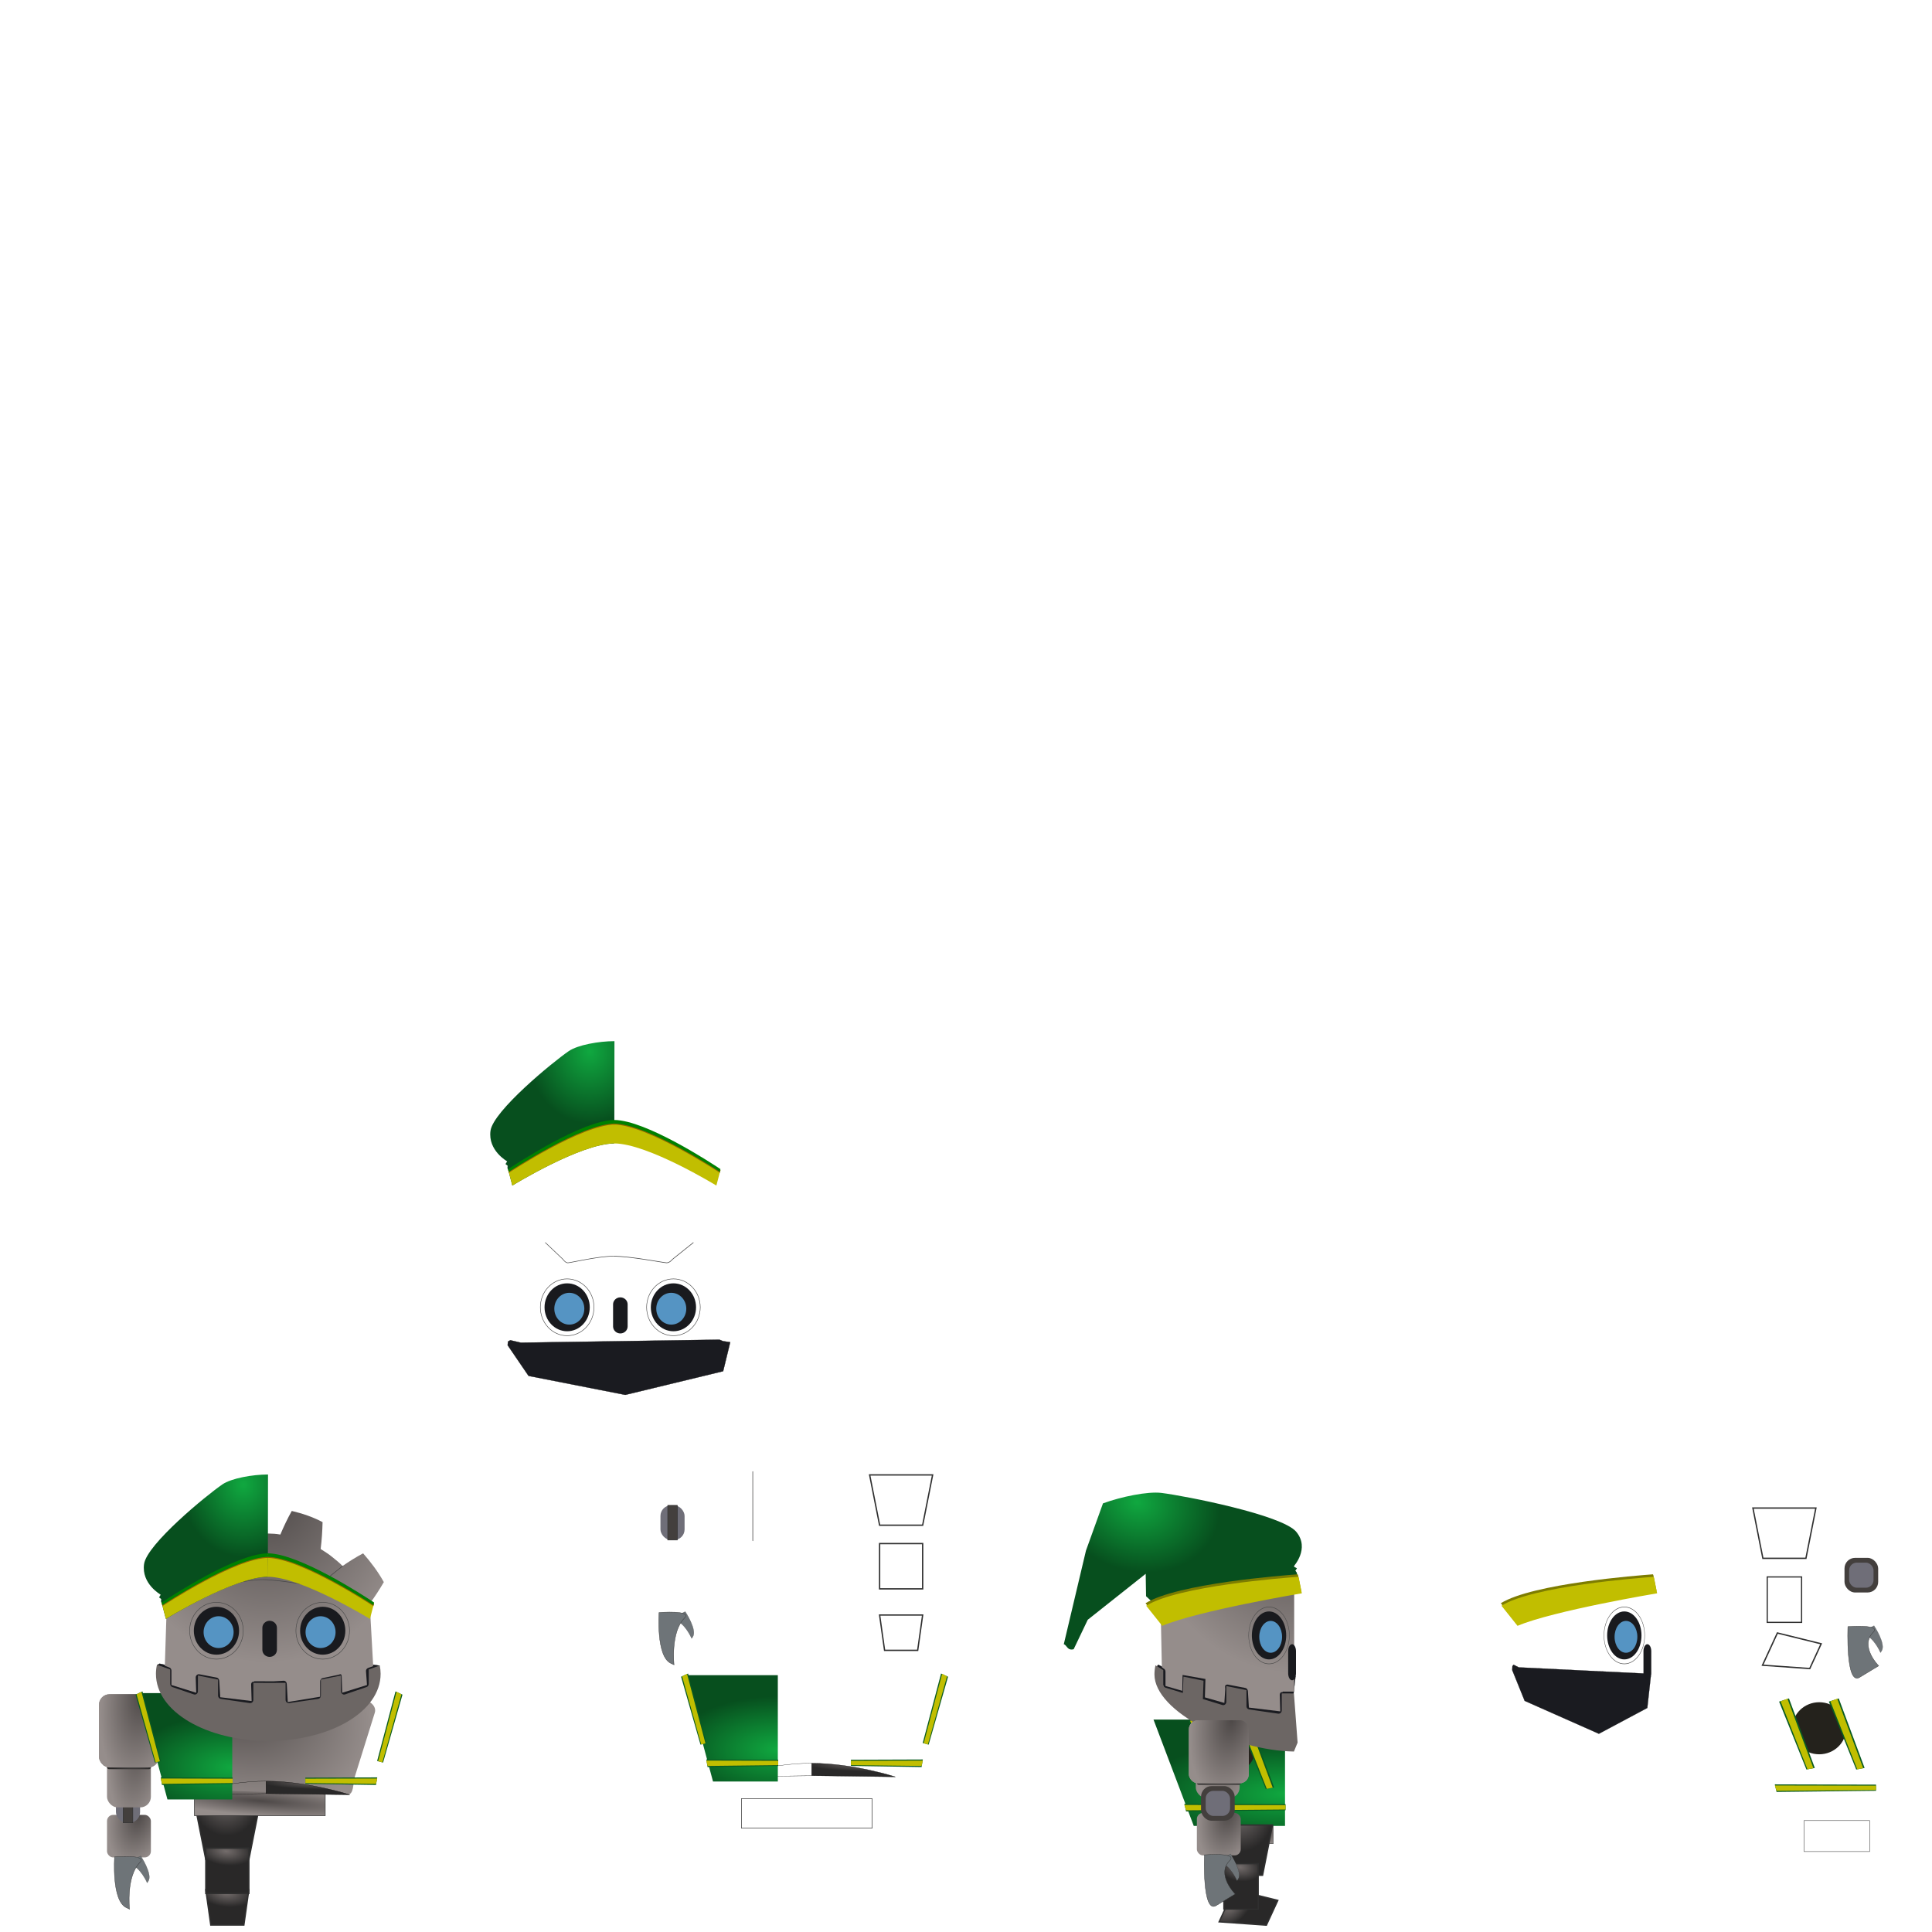 <?xml version="1.0" encoding="UTF-8" standalone="no"?>
<!-- Created with Inkscape (http://www.inkscape.org/) -->

<svg
   xmlns:dc="http://purl.org/dc/elements/1.1/"
   xmlns:cc="http://creativecommons.org/ns#"
   xmlns:rdf="http://www.w3.org/1999/02/22-rdf-syntax-ns#"
   xmlns:svg="http://www.w3.org/2000/svg"
   xmlns="http://www.w3.org/2000/svg"
   xmlns:xlink="http://www.w3.org/1999/xlink"
   xmlns:sodipodi="http://sodipodi.sourceforge.net/DTD/sodipodi-0.dtd"
   xmlns:inkscape="http://www.inkscape.org/namespaces/inkscape"
   width="256"
   height="256"
   viewBox="0 0 256 256"
   id="svg5280"
   version="1.1"
   inkscape:version="0.91 r13725"
   sodipodi:docname="glink.svg">
  <defs
     id="defs5282">
    <linearGradient
       id="linearGradient5125"
       inkscape:collect="always">
      <stop
         id="stop5127"
         offset="0"
         style="stop-color:#6c6564;stop-opacity:1;" />
      <stop
         style="stop-color:#6c6664;stop-opacity:1"
         offset="0.613"
         id="stop5131" />
      <stop
         id="stop5129"
         offset="1"
         style="stop-color:#686260;stop-opacity:1" />
    </linearGradient>
    <linearGradient
       inkscape:collect="always"
       id="linearGradient4335">
      <stop
         style="stop-color:#6c6564;stop-opacity:1;"
         offset="0"
         id="stop4337" />
      <stop
         style="stop-color:#6c6664;stop-opacity:1"
         offset="1"
         id="stop4339" />
    </linearGradient>
    <linearGradient
       inkscape:collect="always"
       id="linearGradient4319">
      <stop
         style="stop-color:#4d4847;stop-opacity:1"
         offset="0"
         id="stop4321" />
      <stop
         style="stop-color:#958d8b;stop-opacity:1"
         offset="1"
         id="stop4323" />
    </linearGradient>
    <inkscape:perspective
       sodipodi:type="inkscape:persp3d"
       inkscape:vp_x="20.340651 : 772.81148 : 1"
       inkscape:vp_y="0 : 999.99998 : 0"
       inkscape:vp_z="729.47465 : 766.45503 : 1"
       inkscape:persp3d-origin="372.04723 : 350.78739 : 1"
       id="perspective5985" />
    <linearGradient
       inkscape:collect="always"
       id="linearGradient5936">
      <stop
         style="stop-color:#10a840;stop-opacity:1;"
         offset="0"
         id="stop5938" />
      <stop
         style="stop-color:#074f1e;stop-opacity:1"
         offset="1"
         id="stop5940" />
    </linearGradient>
    <linearGradient
       inkscape:collect="always"
       id="linearGradient5887">
      <stop
         style="stop-color:#746d6c;stop-opacity:1"
         offset="0"
         id="stop5889" />
      <stop
         style="stop-color:#292828;stop-opacity:1"
         offset="1"
         id="stop5891" />
    </linearGradient>
    <mask
       maskUnits="userSpaceOnUse"
       id="mask4529">
      <rect
         style="opacity:1;fill:#e2e3db;fill-opacity:1;stroke:none;stroke-width:1.488;stroke-linecap:round;stroke-linejoin:round;stroke-miterlimit:4;stroke-dasharray:0, 1.488, 2.976, 4.464, 5.952, 7.44, 8.928, 10.416, 11.904, 13.392, 14.88, 16.368, 17.856, 19.344, 20.832;stroke-dashoffset:0"
         id="rect4531"
         width="20.979"
         height="26.055"
         x="-3298.504"
         y="3918.758"
         rx="0"
         ry="0"
         mask="none" />
    </mask>
    <mask
       maskUnits="userSpaceOnUse"
       id="mask4529-3">
      <rect
         style="opacity:1;fill:#e2e3db;fill-opacity:1;stroke:none;stroke-width:1.488;stroke-linecap:round;stroke-linejoin:round;stroke-miterlimit:4;stroke-dasharray:0, 1.488, 2.976, 4.464, 5.952, 7.44, 8.928, 10.416, 11.904, 13.392, 14.88, 16.368, 17.856, 19.344, 20.832;stroke-dashoffset:0"
         id="rect4531-6"
         width="20.979"
         height="26.055"
         x="-3298.504"
         y="3918.758"
         rx="0"
         ry="0"
         mask="none" />
    </mask>
    <filter
       inkscape:collect="always"
       style="color-interpolation-filters:sRGB"
       id="filter4309"
       x="-0.251"
       width="1.503"
       y="-0.251"
       height="1.503">
      <feGaussianBlur
         inkscape:collect="always"
         stdDeviation="0.909"
         id="feGaussianBlur4311" />
    </filter>
    <radialGradient
       inkscape:collect="always"
       xlink:href="#linearGradient4319"
       id="radialGradient4325"
       cx="28.844"
       cy="39.47"
       fx="28.844"
       fy="39.47"
       r="33.404"
       gradientTransform="matrix(1.4720664e-5,-1.401,1.327,0,-23.538,71.028)"
       gradientUnits="userSpaceOnUse" />
    <radialGradient
       inkscape:collect="always"
       xlink:href="#linearGradient5125"
       id="radialGradient4341"
       cx="-29.663"
       cy="-89.38"
       fx="-29.663"
       fy="-89.38"
       r="32.471"
       gradientTransform="matrix(0,0.942,-0.339,-3.0152181e-6,-60.006,-6.847)"
       gradientUnits="userSpaceOnUse" />
    <radialGradient
       inkscape:collect="always"
       xlink:href="#linearGradient4335"
       id="radialGradient5058"
       gradientUnits="userSpaceOnUse"
       gradientTransform="matrix(0,0.942,-0.339,-3.0152181e-6,-60.006,-6.847)"
       cx="-29.663"
       cy="-89.38"
       fx="-29.663"
       fy="-89.38"
       r="32.471" />
    <radialGradient
       inkscape:collect="always"
       xlink:href="#linearGradient4319"
       id="radialGradient5060"
       gradientUnits="userSpaceOnUse"
       gradientTransform="matrix(1.4720664e-5,-1.401,1.327,0,-23.538,71.028)"
       cx="28.844"
       cy="39.47"
       fx="28.844"
       fy="39.47"
       r="33.404" />
    <radialGradient
       inkscape:collect="always"
       xlink:href="#linearGradient4319"
       id="radialGradient5243"
       gradientUnits="userSpaceOnUse"
       gradientTransform="matrix(-0.352,3.431,-1.121,-0.177,1122.172,4379.326)"
       cx="-659.744"
       cy="1710.378"
       fx="-659.744"
       fy="1710.378"
       r="104.688" />
    <radialGradient
       inkscape:collect="always"
       xlink:href="#linearGradient4319"
       id="radialGradient5247"
       gradientUnits="userSpaceOnUse"
       gradientTransform="matrix(-0.481,3.431,-1.533,-0.177,1755.381,4218.961)"
       cx="-659.744"
       cy="1710.378"
       fx="-659.744"
       fy="1710.378"
       r="104.688" />
    <radialGradient
       inkscape:collect="always"
       xlink:href="#linearGradient5887"
       id="radialGradient5243-6"
       gradientUnits="userSpaceOnUse"
       gradientTransform="matrix(-0.352,0.344,-1.121,-0.018,1122.172,2184.079)"
       cx="-659.744"
       cy="1710.378"
       fx="-659.744"
       fy="1710.378"
       r="104.688" />
    <clipPath
       clipPathUnits="userSpaceOnUse"
       id="clipPath5402">
      <rect
         ry="42.449"
         y="1655.543"
         x="-721.999"
         height="293.878"
         width="240.873"
         id="rect5404"
         style="opacity:1;fill:url(#radialGradient5406);fill-opacity:1;stroke:none;stroke-width:2.2;stroke-miterlimit:4;stroke-dasharray:none;stroke-dashoffset:0;stroke-opacity:1" />
    </clipPath>
    <radialGradient
       inkscape:collect="always"
       xlink:href="#linearGradient4319"
       id="radialGradient5406"
       gradientUnits="userSpaceOnUse"
       gradientTransform="matrix(-0.481,3.431,-1.533,-0.177,1755.381,4218.961)"
       cx="-659.744"
       cy="1710.378"
       fx="-659.744"
       fy="1710.378"
       r="104.688" />
    <radialGradient
       inkscape:collect="always"
       xlink:href="#linearGradient4319"
       id="radialGradient5247-5"
       gradientUnits="userSpaceOnUse"
       gradientTransform="matrix(-0.481,3.431,-1.533,-0.177,1755.381,4218.961)"
       cx="-659.744"
       cy="1710.378"
       fx="-659.744"
       fy="1710.378"
       r="104.688" />
    <radialGradient
       inkscape:collect="always"
       xlink:href="#linearGradient4319"
       id="radialGradient5243-7"
       gradientUnits="userSpaceOnUse"
       gradientTransform="matrix(-0.352,1.994,-1.121,-0.103,1122.172,3745.665)"
       cx="-659.744"
       cy="1710.378"
       fx="-659.744"
       fy="1710.378"
       r="104.688" />
    <radialGradient
       inkscape:collect="always"
       xlink:href="#linearGradient4319"
       id="radialGradient5484"
       gradientUnits="userSpaceOnUse"
       gradientTransform="matrix(-1.604,4.205,-5.115,-0.217,7956.604,4737.566)"
       cx="-659.744"
       cy="1710.378"
       fx="-659.744"
       fy="1710.378"
       r="104.688" />
    <radialGradient
       inkscape:collect="always"
       xlink:href="#linearGradient5887"
       id="radialGradient5540"
       cx="-76.422"
       cy="2256.717"
       fx="-76.422"
       fy="2256.717"
       r="89.105"
       gradientTransform="matrix(-0.067,0.627,-1.255,-0.134,2724.058,2554.663)"
       gradientUnits="userSpaceOnUse" />
    <radialGradient
       inkscape:collect="always"
       xlink:href="#linearGradient5887"
       id="radialGradient5548"
       cx="-89.607"
       cy="2098.016"
       fx="-89.607"
       fy="2098.016"
       r="129.686"
       gradientTransform="matrix(-1.03,0.241,-0.277,-1.182,380.311,4487.081)"
       gradientUnits="userSpaceOnUse" />
    <radialGradient
       inkscape:collect="always"
       xlink:href="#linearGradient4319"
       id="radialGradient5555"
       cx="32.454"
       cy="2002.384"
       fx="32.454"
       fy="2002.384"
       r="263.684"
       gradientTransform="matrix(1.949,0.158,-0.018,0.227,6.116,1542.295)"
       gradientUnits="userSpaceOnUse" />
    <radialGradient
       inkscape:collect="always"
       xlink:href="#linearGradient5936"
       id="radialGradient5606-3"
       gradientUnits="userSpaceOnUse"
       gradientTransform="matrix(1,0,0,1.163,0,-149.769)"
       cx="-33.832"
       cy="706.536"
       fx="-33.832"
       fy="706.536"
       r="249.384" />
    <radialGradient
       inkscape:collect="always"
       xlink:href="#linearGradient5936"
       id="radialGradient5622"
       gradientUnits="userSpaceOnUse"
       gradientTransform="matrix(1,0,0,1.163,0,-149.769)"
       cx="-33.832"
       cy="706.536"
       fx="-33.832"
       fy="706.536"
       r="249.384" />
    <filter
       inkscape:collect="always"
       style="color-interpolation-filters:sRGB"
       id="filter4309-3"
       x="-0.251"
       width="1.503"
       y="-0.251"
       height="1.503">
      <feGaussianBlur
         inkscape:collect="always"
         stdDeviation="0.909"
         id="feGaussianBlur4311-2" />
    </filter>
    <radialGradient
       inkscape:collect="always"
       xlink:href="#linearGradient4319"
       id="radialGradient5484-4"
       gradientUnits="userSpaceOnUse"
       gradientTransform="matrix(-1.604,4.205,-5.115,-0.217,7956.604,4737.566)"
       cx="-659.744"
       cy="1710.378"
       fx="-659.744"
       fy="1710.378"
       r="104.688" />
    <radialGradient
       inkscape:collect="always"
       xlink:href="#linearGradient5887"
       id="radialGradient5488-9"
       cx="-113.591"
       cy="1841.447"
       fx="-113.591"
       fy="1841.447"
       r="138.195"
       gradientTransform="matrix(1.848,0,0,0.201,96.324,1557.126)"
       gradientUnits="userSpaceOnUse" />
    <radialGradient
       inkscape:collect="always"
       xlink:href="#linearGradient5887"
       id="radialGradient6045"
       cx="-113.591"
       cy="1841.447"
       fx="-113.591"
       fy="1841.447"
       r="138.195"
       gradientTransform="matrix(1.848,0,0,0.201,96.324,1557.126)"
       gradientUnits="userSpaceOnUse" />
    <radialGradient
       inkscape:collect="always"
       xlink:href="#linearGradient5887"
       id="radialGradient6141"
       gradientUnits="userSpaceOnUse"
       gradientTransform="matrix(-1.848,0,0,0.201,156.939,1557.126)"
       cx="-113.591"
       cy="1841.447"
       fx="-113.591"
       fy="1841.447"
       r="138.195" />
    <radialGradient
       inkscape:collect="always"
       xlink:href="#linearGradient5887"
       id="radialGradient6151"
       gradientUnits="userSpaceOnUse"
       gradientTransform="matrix(-0.067,0.627,-1.255,-0.134,2724.058,2721.562)"
       cx="-76.422"
       cy="2256.717"
       fx="-76.422"
       fy="2256.717"
       r="89.105" />
    <radialGradient
       inkscape:collect="always"
       xlink:href="#linearGradient5887"
       id="radialGradient7407"
       gradientUnits="userSpaceOnUse"
       gradientTransform="matrix(1.848,0,0,0.201,96.324,1557.126)"
       cx="-113.591"
       cy="1841.447"
       fx="-113.591"
       fy="1841.447"
       r="138.195" />
    <radialGradient
       inkscape:collect="always"
       xlink:href="#linearGradient5887"
       id="radialGradient7409"
       gradientUnits="userSpaceOnUse"
       gradientTransform="matrix(-0.004,3.431,-0.014,-0.177,-680.68,4218.961)"
       cx="-659.744"
       cy="1710.378"
       fx="-659.744"
       fy="1710.378"
       r="104.688" />
    <radialGradient
       inkscape:collect="always"
       xlink:href="#linearGradient5936"
       id="radialGradient7411"
       gradientUnits="userSpaceOnUse"
       gradientTransform="matrix(1.628,0,0,0.817,-186.209,150.188)"
       cx="66.291"
       cy="2101.81"
       fx="66.291"
       fy="2101.81"
       r="261.299" />
    <radialGradient
       inkscape:collect="always"
       xlink:href="#linearGradient5936"
       id="radialGradient7413"
       gradientUnits="userSpaceOnUse"
       gradientTransform="matrix(1,0,0,1.163,0,-149.769)"
       cx="-33.832"
       cy="706.536"
       fx="-33.832"
       fy="706.536"
       r="249.384" />
    <radialGradient
       inkscape:collect="always"
       xlink:href="#linearGradient4335"
       id="radialGradient5058-5-3"
       gradientUnits="userSpaceOnUse"
       gradientTransform="matrix(0,-13.883,-4.716,4.4414925e-5,1648.165,1554.697)"
       cx="-29.663"
       cy="-89.38"
       fx="-29.663"
       fy="-89.38"
       r="32.471" />
    <radialGradient
       inkscape:collect="always"
       xlink:href="#linearGradient5125"
       id="radialGradient4341-4-5"
       cx="-29.663"
       cy="-89.38"
       fx="-29.663"
       fy="-89.38"
       r="32.471"
       gradientTransform="matrix(0,0.942,-0.339,-3.0152181e-6,-60.006,-6.847)"
       gradientUnits="userSpaceOnUse" />
    <radialGradient
       inkscape:collect="always"
       xlink:href="#linearGradient4319"
       id="radialGradient4325-6-2"
       cx="28.844"
       cy="39.47"
       fx="28.844"
       fy="39.47"
       r="33.404"
       gradientTransform="matrix(1.4720664e-5,-1.401,1.327,0,-23.538,71.028)"
       gradientUnits="userSpaceOnUse" />
    <radialGradient
       inkscape:collect="always"
       xlink:href="#linearGradient4319"
       id="radialGradient5060-6-2"
       gradientUnits="userSpaceOnUse"
       gradientTransform="matrix(2.0448121e-4,20.642,18.435,0,1344.233,142.499)"
       cx="28.844"
       cy="39.47"
       fx="28.844"
       fy="39.47"
       r="33.404" />
    <radialGradient
       inkscape:collect="always"
       xlink:href="#linearGradient5936"
       id="radialGradient5961-9"
       gradientUnits="userSpaceOnUse"
       gradientTransform="matrix(1,0,0,1.163,0,-149.769)"
       cx="-33.832"
       cy="706.536"
       fx="-33.832"
       fy="706.536"
       r="249.384" />
    <radialGradient
       inkscape:collect="always"
       xlink:href="#linearGradient4319"
       id="radialGradient6213-0"
       gradientUnits="userSpaceOnUse"
       gradientTransform="matrix(-0.352,3.431,-1.121,-0.177,1117.747,4279.013)"
       cx="-659.744"
       cy="1710.378"
       fx="-659.744"
       fy="1710.378"
       r="104.688" />
    <radialGradient
       inkscape:collect="always"
       xlink:href="#linearGradient5887"
       id="radialGradient6215-6"
       gradientUnits="userSpaceOnUse"
       gradientTransform="matrix(-0.352,0.297,-1.121,-0.015,1122.172,2152.457)"
       cx="-659.744"
       cy="1710.378"
       fx="-659.744"
       fy="1710.378"
       r="104.688" />
    <radialGradient
       inkscape:collect="always"
       xlink:href="#linearGradient4319"
       id="radialGradient6217-7"
       gradientUnits="userSpaceOnUse"
       gradientTransform="matrix(-0.481,2.955,-1.533,-0.153,1755.381,3904.951)"
       cx="-659.744"
       cy="1710.378"
       fx="-659.744"
       fy="1710.378"
       r="104.688" />
    <clipPath
       clipPathUnits="userSpaceOnUse"
       id="clipPath5402-9">
      <rect
         ry="42.449"
         y="1655.543"
         x="-721.999"
         height="293.878"
         width="240.873"
         id="rect5404-2"
         style="opacity:1;fill:url(#radialGradient5406);fill-opacity:1;stroke:none;stroke-width:2.2;stroke-miterlimit:4;stroke-dasharray:none;stroke-dashoffset:0;stroke-opacity:1" />
    </clipPath>
    <radialGradient
       inkscape:collect="always"
       xlink:href="#linearGradient5887"
       id="radialGradient6219-0"
       gradientUnits="userSpaceOnUse"
       gradientTransform="matrix(-0.004,3.431,-0.014,-0.177,-680.68,4218.961)"
       cx="-659.744"
       cy="1710.378"
       fx="-659.744"
       fy="1710.378"
       r="104.688" />
    <radialGradient
       inkscape:collect="always"
       xlink:href="#linearGradient5887"
       id="radialGradient7409-2"
       gradientUnits="userSpaceOnUse"
       gradientTransform="matrix(-0.004,3.431,-0.014,-0.177,-680.68,4218.961)"
       cx="-659.744"
       cy="1710.378"
       fx="-659.744"
       fy="1710.378"
       r="104.688" />
    <radialGradient
       inkscape:collect="always"
       xlink:href="#linearGradient4319"
       id="radialGradient6221-3"
       gradientUnits="userSpaceOnUse"
       gradientTransform="matrix(-0.481,2.955,-1.533,-0.153,1755.381,3904.951)"
       cx="-659.744"
       cy="1710.378"
       fx="-659.744"
       fy="1710.378"
       r="104.688" />
    <radialGradient
       inkscape:collect="always"
       xlink:href="#linearGradient4319"
       id="radialGradient6211-7"
       gradientUnits="userSpaceOnUse"
       gradientTransform="matrix(-0.352,1.994,-1.121,-0.103,1122.172,3745.665)"
       cx="-659.744"
       cy="1710.378"
       fx="-659.744"
       fy="1710.378"
       r="104.688" />
    <radialGradient
       inkscape:collect="always"
       xlink:href="#linearGradient5936"
       id="radialGradient5322-6-3"
       cx="66.291"
       cy="2101.81"
       fx="66.291"
       fy="2101.81"
       r="261.299"
       gradientTransform="matrix(1.628,0,0,0.817,-186.209,150.188)"
       gradientUnits="userSpaceOnUse" />
    <radialGradient
       inkscape:collect="always"
       xlink:href="#linearGradient5887"
       id="radialGradient6177-5"
       gradientUnits="userSpaceOnUse"
       gradientTransform="matrix(-1.03,0.241,-0.277,-1.182,2333.461,4487.081)"
       cx="-89.607"
       cy="2098.016"
       fx="-89.607"
       fy="2098.016"
       r="129.686" />
    <radialGradient
       inkscape:collect="always"
       xlink:href="#linearGradient5887"
       id="radialGradient6179-6"
       gradientUnits="userSpaceOnUse"
       gradientTransform="matrix(0.785,0.176,-0.605,0.912,3238.789,320.742)"
       cx="-76.422"
       cy="2256.717"
       fx="-76.422"
       fy="2256.717"
       r="89.105" />
    <radialGradient
       inkscape:collect="always"
       xlink:href="#linearGradient5887"
       id="radialGradient6181-2"
       gradientUnits="userSpaceOnUse"
       gradientTransform="matrix(-0.053,0.629,-1.002,-0.134,4108.379,2555.503)"
       cx="-76.422"
       cy="2256.717"
       fx="-76.422"
       fy="2256.717"
       r="89.105" />
    <radialGradient
       inkscape:collect="always"
       xlink:href="#linearGradient4319"
       id="radialGradient5555-2-9"
       cx="32.454"
       cy="2002.384"
       fx="32.454"
       fy="2002.384"
       r="263.684"
       gradientTransform="matrix(1.097,0.159,-0.01,0.228,1853.827,1583.632)"
       gradientUnits="userSpaceOnUse" />
    <radialGradient
       inkscape:collect="always"
       xlink:href="#linearGradient4319"
       id="radialGradient4253"
       gradientUnits="userSpaceOnUse"
       gradientTransform="matrix(-0.352,1.994,-1.121,-0.103,1122.172,3745.665)"
       cx="-659.744"
       cy="1710.378"
       fx="-659.744"
       fy="1710.378"
       r="104.688" />
    <radialGradient
       inkscape:collect="always"
       xlink:href="#linearGradient4319"
       id="radialGradient4255"
       gradientUnits="userSpaceOnUse"
       gradientTransform="matrix(-0.352,3.431,-1.121,-0.177,1117.747,4279.013)"
       cx="-659.744"
       cy="1710.378"
       fx="-659.744"
       fy="1710.378"
       r="104.688" />
    <radialGradient
       inkscape:collect="always"
       xlink:href="#linearGradient5887"
       id="radialGradient4257"
       gradientUnits="userSpaceOnUse"
       gradientTransform="matrix(-0.352,0.297,-1.121,-0.015,1122.172,2152.457)"
       cx="-659.744"
       cy="1710.378"
       fx="-659.744"
       fy="1710.378"
       r="104.688" />
    <radialGradient
       inkscape:collect="always"
       xlink:href="#linearGradient4319"
       id="radialGradient4259"
       gradientUnits="userSpaceOnUse"
       gradientTransform="matrix(-0.481,2.955,-1.533,-0.153,1755.381,3904.951)"
       cx="-659.744"
       cy="1710.378"
       fx="-659.744"
       fy="1710.378"
       r="104.688" />
    <radialGradient
       inkscape:collect="always"
       xlink:href="#linearGradient5887"
       id="radialGradient4261"
       gradientUnits="userSpaceOnUse"
       gradientTransform="matrix(-0.004,3.431,-0.014,-0.177,-680.68,4218.961)"
       cx="-659.744"
       cy="1710.378"
       fx="-659.744"
       fy="1710.378"
       r="104.688" />
    <radialGradient
       inkscape:collect="always"
       xlink:href="#linearGradient4319"
       id="radialGradient4263"
       gradientUnits="userSpaceOnUse"
       gradientTransform="matrix(-0.481,2.955,-1.533,-0.153,1755.381,3904.951)"
       cx="-659.744"
       cy="1710.378"
       fx="-659.744"
       fy="1710.378"
       r="104.688" />
    <radialGradient
       inkscape:collect="always"
       xlink:href="#linearGradient5887"
       id="radialGradient4267"
       gradientUnits="userSpaceOnUse"
       gradientTransform="matrix(-0.053,0.629,-1.002,-0.134,6028.379,2555.503)"
       cx="-76.422"
       cy="2256.717"
       fx="-76.422"
       fy="2256.717"
       r="89.105" />
    <radialGradient
       inkscape:collect="always"
       xlink:href="#linearGradient5887"
       id="radialGradient4271"
       gradientUnits="userSpaceOnUse"
       gradientTransform="matrix(0.785,0.176,-0.605,0.912,5158.789,320.742)"
       cx="-76.422"
       cy="2256.717"
       fx="-76.422"
       fy="2256.717"
       r="89.105" />
    <radialGradient
       inkscape:collect="always"
       xlink:href="#linearGradient5887"
       id="radialGradient4275"
       gradientUnits="userSpaceOnUse"
       gradientTransform="matrix(-1.03,0.241,-0.277,-1.182,4253.461,4487.081)"
       cx="-89.607"
       cy="2098.016"
       fx="-89.607"
       fy="2098.016"
       r="129.686" />
    <radialGradient
       inkscape:collect="always"
       xlink:href="#linearGradient4335"
       id="radialGradient4277"
       gradientUnits="userSpaceOnUse"
       gradientTransform="matrix(0,-13.883,-4.716,4.4414925e-5,1648.165,1554.697)"
       cx="-29.663"
       cy="-89.38"
       fx="-29.663"
       fy="-89.38"
       r="32.471" />
    <radialGradient
       inkscape:collect="always"
       xlink:href="#linearGradient5125"
       id="radialGradient4279"
       gradientUnits="userSpaceOnUse"
       gradientTransform="matrix(0,0.942,-0.339,-3.0152181e-6,-60.006,-6.847)"
       cx="-29.663"
       cy="-89.38"
       fx="-29.663"
       fy="-89.38"
       r="32.471" />
    <radialGradient
       inkscape:collect="always"
       xlink:href="#linearGradient4319"
       id="radialGradient4281"
       gradientUnits="userSpaceOnUse"
       gradientTransform="matrix(1.4720664e-5,-1.401,1.327,0,-23.538,71.028)"
       cx="28.844"
       cy="39.47"
       fx="28.844"
       fy="39.47"
       r="33.404" />
    <radialGradient
       inkscape:collect="always"
       xlink:href="#linearGradient4319"
       id="radialGradient4283"
       gradientUnits="userSpaceOnUse"
       gradientTransform="matrix(2.0448121e-4,20.642,18.435,0,1344.233,142.499)"
       cx="28.844"
       cy="39.47"
       fx="28.844"
       fy="39.47"
       r="33.404" />
    <radialGradient
       inkscape:collect="always"
       xlink:href="#linearGradient5936"
       id="radialGradient4285"
       gradientUnits="userSpaceOnUse"
       gradientTransform="matrix(1,0,0,1.163,0,-149.769)"
       cx="-33.832"
       cy="706.536"
       fx="-33.832"
       fy="706.536"
       r="249.384" />
    <radialGradient
       inkscape:collect="always"
       xlink:href="#linearGradient5936"
       id="radialGradient4287"
       gradientUnits="userSpaceOnUse"
       gradientTransform="matrix(1.628,0,0,0.817,-186.209,150.188)"
       cx="66.291"
       cy="2101.81"
       fx="66.291"
       fy="2101.81"
       r="261.299" />
    <radialGradient
       inkscape:collect="always"
       xlink:href="#linearGradient4319"
       id="radialGradient4291"
       gradientUnits="userSpaceOnUse"
       gradientTransform="matrix(1.097,0.159,-0.01,0.228,3773.827,1583.632)"
       cx="32.454"
       cy="2002.384"
       fx="32.454"
       fy="2002.384"
       r="263.684" />
    <radialGradient
       inkscape:collect="always"
       xlink:href="#linearGradient5887"
       id="radialGradient5548-7"
       cx="-89.607"
       cy="2098.016"
       fx="-89.607"
       fy="2098.016"
       r="129.686"
       gradientTransform="matrix(-1.03,0.241,-0.277,-1.182,380.311,4487.081)"
       gradientUnits="userSpaceOnUse" />
    <radialGradient
       inkscape:collect="always"
       xlink:href="#linearGradient5887"
       id="radialGradient6151-3"
       gradientUnits="userSpaceOnUse"
       gradientTransform="matrix(-0.067,0.627,-1.255,-0.134,2724.058,2721.562)"
       cx="-76.422"
       cy="2256.717"
       fx="-76.422"
       fy="2256.717"
       r="89.105" />
    <radialGradient
       inkscape:collect="always"
       xlink:href="#linearGradient5887"
       id="radialGradient5540-6"
       cx="-76.422"
       cy="2256.717"
       fx="-76.422"
       fy="2256.717"
       r="89.105"
       gradientTransform="matrix(-0.067,0.627,-1.255,-0.134,2724.058,2554.663)"
       gradientUnits="userSpaceOnUse" />
    <radialGradient
       inkscape:collect="always"
       xlink:href="#linearGradient4319"
       id="radialGradient5247-5-6"
       gradientUnits="userSpaceOnUse"
       gradientTransform="matrix(-0.481,3.431,-1.533,-0.177,1755.381,4218.961)"
       cx="-659.744"
       cy="1710.378"
       fx="-659.744"
       fy="1710.378"
       r="104.688" />
    <clipPath
       clipPathUnits="userSpaceOnUse"
       id="clipPath5402-7">
      <rect
         ry="42.449"
         y="1655.543"
         x="-721.999"
         height="293.878"
         width="240.873"
         id="rect5404-9"
         style="opacity:1;fill:url(#radialGradient5406);fill-opacity:1;stroke:none;stroke-width:2.2;stroke-miterlimit:4;stroke-dasharray:none;stroke-dashoffset:0;stroke-opacity:1" />
    </clipPath>
    <radialGradient
       inkscape:collect="always"
       xlink:href="#linearGradient5887"
       id="radialGradient7409-20"
       gradientUnits="userSpaceOnUse"
       gradientTransform="matrix(-0.004,3.431,-0.014,-0.177,-680.68,4218.961)"
       cx="-659.744"
       cy="1710.378"
       fx="-659.744"
       fy="1710.378"
       r="104.688" />
    <radialGradient
       inkscape:collect="always"
       xlink:href="#linearGradient5887"
       id="radialGradient4400"
       gradientUnits="userSpaceOnUse"
       gradientTransform="matrix(-0.004,3.431,-0.014,-0.177,-680.68,4218.961)"
       cx="-659.744"
       cy="1710.378"
       fx="-659.744"
       fy="1710.378"
       r="104.688" />
    <radialGradient
       inkscape:collect="always"
       xlink:href="#linearGradient4319"
       id="radialGradient5247-7"
       gradientUnits="userSpaceOnUse"
       gradientTransform="matrix(-0.481,3.431,-1.533,-0.177,1755.381,4218.961)"
       cx="-659.744"
       cy="1710.378"
       fx="-659.744"
       fy="1710.378"
       r="104.688" />
    <radialGradient
       inkscape:collect="always"
       xlink:href="#linearGradient5887"
       id="radialGradient5243-6-5"
       gradientUnits="userSpaceOnUse"
       gradientTransform="matrix(-0.352,0.344,-1.121,-0.018,1122.172,2184.079)"
       cx="-659.744"
       cy="1710.378"
       fx="-659.744"
       fy="1710.378"
       r="104.688" />
    <radialGradient
       inkscape:collect="always"
       xlink:href="#linearGradient4319"
       id="radialGradient5243-9"
       gradientUnits="userSpaceOnUse"
       gradientTransform="matrix(-0.352,3.431,-1.121,-0.177,1122.172,4379.326)"
       cx="-659.744"
       cy="1710.378"
       fx="-659.744"
       fy="1710.378"
       r="104.688" />
    <radialGradient
       inkscape:collect="always"
       xlink:href="#linearGradient4319"
       id="radialGradient5243-7-2"
       gradientUnits="userSpaceOnUse"
       gradientTransform="matrix(-0.352,1.994,-1.121,-0.103,1122.172,3745.665)"
       cx="-659.744"
       cy="1710.378"
       fx="-659.744"
       fy="1710.378"
       r="104.688" />
  </defs>
  <sodipodi:namedview
     id="base"
     pagecolor="#ffffff"
     bordercolor="#666666"
     borderopacity="1.0"
     inkscape:pageopacity="0.0"
     inkscape:pageshadow="2"
     inkscape:zoom="5.423035"
     inkscape:cx="118.46551"
     inkscape:cy="66.460064"
     inkscape:document-units="px"
     inkscape:current-layer="g6242"
     showgrid="true"
     inkscape:window-width="1366"
     inkscape:window-height="705"
     inkscape:window-x="0"
     inkscape:window-y="24"
     inkscape:window-maximized="1"
     showguides="false"
     inkscape:guide-bbox="true"
     inkscape:snap-perpendicular="true"
     inkscape:snap-tangential="true"
     fit-margin-top="0"
     fit-margin-left="0"
     fit-margin-right="0"
     fit-margin-bottom="0"
     units="px">
    <sodipodi:guide
       position="66.291,-8.839"
       orientation="1,0"
       id="guide5135" />
    <sodipodi:guide
       position="2067.456,-650.904"
       orientation="1,0"
       id="guide5791" />
    <inkscape:grid
       type="xygrid"
       id="grid7389"
       empspacing="64" />
  </sodipodi:namedview>
  <g
     inkscape:label="Layer 1"
     inkscape:groupmode="layer"
     id="layer1"
     transform="translate(-2.9830488e-7,-796.362)">
    <flowRoot
       xml:space="preserve"
       id="flowRoot6005"
       style="font-style:normal;font-weight:normal;font-size:40px;line-height:125%;font-family:sans-serif;letter-spacing:0px;word-spacing:0px;fill:#000000;fill-opacity:1;stroke:none;stroke-width:1px;stroke-linecap:butt;stroke-linejoin:miter;stroke-opacity:1"
       transform="translate(114.656,-487.225)"><flowRegion
         id="flowRegion6007"><rect
           id="rect6009"
           width="383.847"
           height="67.42"
           x="94.389"
           y="496.818"
           ry="0" /></flowRegion><flowPara
         id="flowPara6011"
         style="font-style:normal;font-variant:normal;font-weight:normal;font-stretch:normal;font-size:70px;font-family:'Showcard Gothic';-inkscape-font-specification:'Showcard Gothic'">GAME DL8</flowPara></flowRoot>    <flowRoot
       transform="translate(159.089,-418.905)"
       style="font-style:normal;font-weight:normal;font-size:40px;line-height:125%;font-family:sans-serif;letter-spacing:0px;word-spacing:0px;fill:#000000;fill-opacity:1;stroke:none;stroke-width:1px;stroke-linecap:butt;stroke-linejoin:miter;stroke-opacity:1"
       id="flowRoot6013"
       xml:space="preserve"><flowRegion
         id="flowRegion6015"><rect
           ry="0"
           y="496.818"
           x="94.389"
           height="72.814"
           width="286.761"
           id="rect6017" /></flowRegion><flowPara
         style="font-style:normal;font-variant:normal;font-weight:normal;font-stretch:normal;font-size:70px;font-family:'Showcard Gothic';-inkscape-font-specification:'Showcard Gothic'"
         id="flowPara6019">G-link</flowPara><flowPara
         style="font-style:normal;font-variant:normal;font-weight:normal;font-stretch:normal;font-size:70px;font-family:'Showcard Gothic';-inkscape-font-specification:'Showcard Gothic'"
         id="flowPara6021" /></flowRoot>    <g
       id="g6242"
       transform="matrix(0.033,0,0,0.033,33.358,968.925)">
      <path
         sodipodi:nodetypes="ccccc"
         inkscape:connector-curvature="0"
         id="rect5531"
         d="m -224.486,2036.036 252.866,0 -40,201.817 -172.866,0 z"
         style="opacity:1;fill:url(#radialGradient5548);fill-opacity:1;stroke:#2f2f2f;stroke-width:5.343;stroke-miterlimit:4;stroke-dasharray:none;stroke-dashoffset:0;stroke-opacity:1" />
      <path
         sodipodi:nodetypes="ccccc"
         inkscape:connector-curvature="0"
         id="rect6149"
         d="m -184.486,2358.625 172.866,0 -20,141.817 -132.866,0 z"
         style="opacity:1;fill:url(#radialGradient6151);fill-opacity:1;stroke:#2f2f2f;stroke-width:5.343;stroke-miterlimit:4;stroke-dasharray:none;stroke-dashoffset:0;stroke-opacity:1" />
      <rect
         style="opacity:1;fill:url(#radialGradient5540);fill-opacity:1;stroke:#2f2f2f;stroke-width:5.343;stroke-miterlimit:4;stroke-dasharray:none;stroke-dashoffset:0;stroke-opacity:1"
         id="rect5408-9-9"
         width="172.866"
         height="181.817"
         x="-184.486"
         y="2191.727"
         ry="0"
         rx="0" />
      <rect
         y="1943.376"
         x="-230.129"
         height="118.015"
         width="525.167"
         id="rect5551"
         style="opacity:1;fill:url(#radialGradient5555);fill-opacity:1;stroke:#2f2f2f;stroke-width:2.2;stroke-miterlimit:4;stroke-dasharray:none;stroke-dashoffset:0;stroke-opacity:1" />
      <g
         transform="matrix(-1,0,0,1,184.432,0)"
         id="g5490">
        <path
           sodipodi:nodetypes="sssssssss"
           inkscape:connector-curvature="0"
           id="rect5482"
           d="m -257.618,1595.908 699.669,0 c 28.822,0 52.024,23.203 52.024,52.025 l 0,256.12 c 0,28.822 -23.218,51.086 -52.024,52.025 l -640.532,20.862 c -28.806,0.938 -22.569,-45.376 -31.162,-72.887 l -80,-256.12 c -8.593,-27.511 23.203,-52.025 52.024,-52.025 z"
           style="opacity:1;fill:url(#radialGradient5484);fill-opacity:1;stroke:none;stroke-width:2.2;stroke-miterlimit:4;stroke-dasharray:none;stroke-dashoffset:0;stroke-opacity:1" />
        <path
           sodipodi:nodetypes="cccc"
           style="fill:url(#radialGradient7407);fill-rule:evenodd;stroke:#000000;stroke-width:1px;stroke-linecap:butt;stroke-linejoin:miter;stroke-opacity:1"
           d="m -209.375,1977.362 c 0,0 169.145,-54.688 335.666,-54.688 l 0,50 z"
           id="path5486"
           inkscape:connector-curvature="0" />
        <use
           height="100%"
           width="100%"
           transform="matrix(-1,0,0,1,253.262,0)"
           id="use5553"
           xlink:href="#path5486"
           y="0"
           x="0" />
      </g>
      <g
         transform="translate(108.484,-197.794)"
         inkscape:label="#g5498"
         id="lower_arm">
        <rect
           style="opacity:1;fill:url(#radialGradient5243-7);fill-opacity:1;stroke:none;stroke-width:2.2;stroke-miterlimit:4;stroke-dasharray:none;stroke-dashoffset:0;stroke-opacity:1"
           id="rect5241-12"
           width="176.161"
           height="170.79"
           x="-689.643"
           y="2255.908"
           ry="24.67" />
        <rect
           style="opacity:1;fill:#6f6e78;fill-opacity:1;stroke:none;stroke-width:2.2;stroke-miterlimit:4;stroke-dasharray:none;stroke-dashoffset:0;stroke-opacity:1"
           id="rect5408"
           width="96.875"
           height="139.062"
           x="-653.75"
           y="2148.332"
           ry="42.449" />
        <rect
           style="opacity:1;fill:#433f3d;fill-opacity:1;stroke:#2f2f2f;stroke-width:2.2;stroke-miterlimit:4;stroke-dasharray:none;stroke-dashoffset:0;stroke-opacity:1"
           id="rect5408-9"
           width="38.318"
           height="139.062"
           x="-624.471"
           y="2148.332"
           ry="0"
           rx="0" />
        <use
           inkscape:transform-center-y="29.808335"
           inkscape:transform-center-x="-6.1536532"
           height="100%"
           width="100%"
           transform="matrix(-0.441,0.249,0.249,0.441,-1448.737,1515.954)"
           id="use5496"
           xlink:href="#path5494"
           y="0"
           x="0" />
        <path
           style="fill:#6e7478;fill-opacity:1;fill-rule:evenodd;stroke:#2f2f2f;stroke-width:1.331px;stroke-linecap:butt;stroke-linejoin:miter;stroke-opacity:1"
           d="m -659.343,2424.429 c 0,0 -12.89,175.232 46.946,203.839 l 13.223,6.321 c 0,0 -14.689,-131.396 41.694,-187.58 33.397,-33.279 -101.863,-22.58 -101.863,-22.58 z"
           id="path5494"
           inkscape:connector-curvature="0"
           sodipodi:nodetypes="cscsc" />
      </g>
      <g
         transform="translate(108.484,-81.794)"
         inkscape:label="#g5436"
         id="upper_arm">
        <rect
           ry="42.449"
           y="1815.908"
           x="-689.643"
           height="293.878"
           width="176.161"
           id="rect5241"
           style="opacity:1;fill:url(#radialGradient5243);fill-opacity:1;stroke:none;stroke-width:2.2;stroke-miterlimit:4;stroke-dasharray:none;stroke-dashoffset:0;stroke-opacity:1" />
        <rect
           ry="6.927"
           y="1926.704"
           x="-689.643"
           height="29.506"
           width="176.161"
           id="rect5241-1"
           style="opacity:1;fill:url(#radialGradient5243-6);fill-opacity:1;stroke:none;stroke-width:2.2;stroke-miterlimit:4;stroke-dasharray:none;stroke-dashoffset:0;stroke-opacity:1"
           rx="7.626" />
        <rect
           ry="42.449"
           y="1655.543"
           x="-721.999"
           height="293.878"
           width="240.873"
           id="rect5245"
           style="opacity:1;fill:url(#radialGradient5247);fill-opacity:1;stroke:none;stroke-width:2.2;stroke-miterlimit:4;stroke-dasharray:none;stroke-dashoffset:0;stroke-opacity:1" />
        <g
           id="g5398"
           clip-path="url(#clipPath5402)">
          <rect
             rx="0"
             style="opacity:1;fill:url(#radialGradient7409);fill-opacity:1;stroke:none;stroke-width:2.2;stroke-miterlimit:4;stroke-dasharray:none;stroke-dashoffset:0;stroke-opacity:1"
             id="rect5245-2"
             width="2.201"
             height="293.878"
             x="-703.317"
             y="1655.543"
             ry="0" />
          <use
             height="100%"
             width="100%"
             transform="translate(200,0)"
             id="use5368"
             xlink:href="#rect5245-2"
             y="0"
             x="0" />
        </g>
        <rect
           ry="42.449"
           y="1655.543"
           x="-721.999"
           height="293.878"
           width="240.873"
           id="rect5245-28"
           style="opacity:1;fill:url(#radialGradient5247-5);fill-opacity:1;stroke:none;stroke-width:2.2;stroke-miterlimit:4;stroke-dasharray:none;stroke-dashoffset:0;stroke-opacity:1" />
      </g>
      <g
         id="g5991">
        <path
           style="opacity:1;fill:url(#radialGradient7411);fill-opacity:1;stroke:none;stroke-width:2.2;stroke-miterlimit:4;stroke-dasharray:none;stroke-dashoffset:0;stroke-opacity:1"
           d="m -453.356,1569.144 114.835,426.964 260.244,0 0,-426.964 -375.079,0 z"
           id="rect5225"
           inkscape:connector-curvature="0" />
        <path
           sodipodi:nodetypes="ccccc"
           inkscape:connector-curvature="0"
           id="path5989"
           d="m -365.454,1907.589 288.711,1.04 3e-6,24.742 -283.643,4.679 z"
           style="opacity:1;fill:#095b22;fill-opacity:1;stroke:none;stroke-width:4;stroke-miterlimit:4;stroke-dasharray:none;stroke-dashoffset:0;stroke-opacity:1" />
        <path
           style="opacity:1;fill:#c1be00;fill-opacity:1;stroke:none;stroke-width:4;stroke-miterlimit:4;stroke-dasharray:none;stroke-dashoffset:0;stroke-opacity:1"
           d="m -365.454,1912.014 288.711,0.738 3e-6,17.552 -283.643,3.319 z"
           id="rect5986"
           inkscape:connector-curvature="0"
           sodipodi:nodetypes="ccccc" />
        <path
           sodipodi:nodetypes="ccccc"
           inkscape:connector-curvature="0"
           id="path5989-2"
           d="m -438.654,1562.492 73.72,279.143 -23.899,6.404 -77.932,-272.767 z"
           style="opacity:1;fill:#095b22;fill-opacity:1;stroke:none;stroke-width:4;stroke-miterlimit:4;stroke-dasharray:none;stroke-dashoffset:0;stroke-opacity:1" />
        <path
           style="opacity:1;fill:#c1be00;fill-opacity:1;stroke:none;stroke-width:4;stroke-miterlimit:4;stroke-dasharray:none;stroke-dashoffset:0;stroke-opacity:1"
           d="m -442.929,1563.638 74.011,279.065 -16.954,4.543 -76.618,-273.119 z"
           id="rect5986-0"
           inkscape:connector-curvature="0"
           sodipodi:nodetypes="ccccc" />
      </g>
      <use
         height="100%"
         width="100%"
         transform="matrix(-1,0,0,1,138.493,0)"
         id="use6014"
         xlink:href="#g5991"
         y="0"
         x="0" />
      <g
         transform="matrix(1.069,0,0,1.133,-353.768,317.954)"
         id="g4149">
        <g
           transform="translate(-128.171,315.812)"
           id="g5040">
          <path
             sodipodi:nodetypes="cccccccccc"
             inkscape:connector-curvature="0"
             id="path3239"
             d="m 116.994,715.366 43.14,-74.514 75.997,-171.427 271.088,-13.637 282.064,14.17 138.451,255.569 -25.076,66.967 -376.127,53.395 -367.704,-40.322 z"
             style="fill:#ffffff;fill-opacity:1;stroke:none" />
          <path
             style="fill:#1a1b20;fill-opacity:1;fill-rule:evenodd;stroke:#000000;stroke-width:0.908px;stroke-linecap:butt;stroke-linejoin:miter;stroke-opacity:1"
             d="m 104.388,688.785 8.771,-4.48 39.468,8.615 745.805,-10.594 13.592,5.252 26.86,3.619 -26.498,102.736 L 544.928,877.76 181.604,810.504 103.048,701.821 Z"
             id="path4317"
             inkscape:connector-curvature="0" />
          <g
             transform="matrix(12.995,0,0,-12.995,898.372,704.731)"
             id="g3412"
             style="fill:url(#radialGradient4341);fill-opacity:1">
            <path
               id="path3414"
               style="fill:url(#radialGradient5058);fill-opacity:1;fill-rule:nonzero;stroke:none"
               d="m 0,0 0,-3.942 c 0,-0.39 -0.25,-0.734 -0.621,-0.852 L -6.835,-6.8 c -0.273,-0.091 -0.57,-0.042 -0.8,0.128 -0.232,0.168 -0.37,0.437 -0.37,0.721 l 0,4.305 -5.818,-1.108 0,-4.381 c 0,-0.447 -0.332,-0.824 -0.775,-0.885 l -8.41,-1.152 c -0.039,-0.003 -0.081,-0.008 -0.121,-0.008 -0.214,0 -0.424,0.078 -0.588,0.22 -0.195,0.172 -0.306,0.416 -0.306,0.676 l 0,4.638 -4.341,-0.018 0,-10e-4 -0.318,10e-4 -0.319,-10e-4 0,10e-4 -4.34,0.018 0,-4.638 c 0,-0.26 -0.112,-0.504 -0.307,-0.676 -0.164,-0.142 -0.374,-0.22 -0.587,-0.22 -0.041,0 -0.082,0.005 -0.123,0.008 l -8.41,1.152 c -0.442,0.061 -0.774,0.438 -0.774,0.885 l 0,4.381 -5.819,1.108 0,-4.305 c 0,-0.284 -0.137,-0.553 -0.368,-0.721 -0.232,-0.17 -0.529,-0.219 -0.802,-0.128 l -6.215,2.006 c -0.369,0.118 -0.619,0.462 -0.619,0.852 l 0,3.942 -3.837,1.29 c -0.19,-0.811 -0.295,-1.642 -0.295,-2.481 0,-10.301 14.512,-18.252 32.448,-18.309 l 0.022,0 0.023,0 c 17.936,0.057 32.448,8.008 32.448,18.309 0,0.766 -0.088,1.521 -0.247,2.266 L 0,0 Z"
               inkscape:connector-curvature="0" />
          </g>
          <g
             transform="matrix(12.995,0,0,-12.995,140.11,470.878)"
             id="g3416"
             style="fill:url(#radialGradient4325);fill-opacity:1">
            <path
               id="path3418"
               style="fill:url(#radialGradient5060);fill-opacity:1;fill-rule:nonzero;stroke:none"
               d="m 0,0 -0.576,-16.997 1.299,-0.457 c 0.364,-0.122 0.61,-0.462 0.61,-0.847 l 0,-3.936 7.162,-2.107 -0.144,4.154 c -0.009,0.27 0.118,0.52 0.323,0.689 0.206,0.172 0.474,0.241 0.739,0.192 l 5.016,-0.909 c 0.422,-0.079 0.7,-0.449 0.728,-0.877 l 0.288,-4.474 9.068,-1.04 -0.144,4.509 c -0.008,0.241 0.096,0.467 0.264,0.635 0.167,0.166 0.63,0.034 0.633,0.259 l 0.002,0 5.551,-0.022 2.957,0.158 c 0.245,-0.001 0.468,-0.093 0.635,-0.259 0.169,-0.168 0.25,-0.394 0.264,-0.635 l 0.288,-4.916 9.357,1.447 0,4.202 c 0,0.429 0.304,0.798 0.726,0.877 l 4.585,0.909 c 0.262,0.049 0.533,0.252 0.738,0.08 0.205,-0.169 0.172,-0.555 0.181,-0.825 l 0.144,-4.154 7.161,2.107 -0.288,3.8 c -0.029,0.384 0.245,0.725 0.609,0.847 l 1.475,0.497 L 58.643,0 l 0.04,0 c 1.437,1.834 2.767,3.767 4.042,5.828 -1.694,2.883 -3.768,5.459 -5.986,7.846 -2.057,-1.035 -4.055,-2.208 -5.942,-3.456 -0.944,0.938 -2.008,1.706 -3.052,2.509 -1.027,0.824 -2.183,1.428 -3.281,2.132 0.327,2.433 0.489,4.828 0.554,7.327 -2.831,1.424 -5.85,2.369 -8.903,3.047 -1.219,-2.048 -2.334,-4.267 -3.304,-6.436 -1.152,0.192 -2.309,0.264 -3.467,0.277 l 0,0.002 c -0.008,0 -0.015,-0.002 -0.022,-0.002 -0.008,0 -0.015,0.002 -0.022,0.002 l 0,-0.002 c -1.16,-0.013 -2.316,-0.085 -3.468,-0.277 -0.97,2.169 -2.084,4.388 -3.305,6.436 C 19.475,24.555 16.456,23.61 13.626,22.186 13.69,19.687 13.852,17.292 14.18,14.859 13.081,14.155 11.925,13.551 10.898,12.727 9.855,11.924 8.79,11.156 7.846,10.218 5.958,11.466 3.961,12.639 1.904,13.674 -0.314,11.287 -2.388,8.711 -4.082,5.828 -2.807,3.767 -1.477,1.834 -0.04,0 Z"
               inkscape:connector-curvature="0"
               sodipodi:nodetypes="cccsccscccsccscsccccsccscccsccsccccccccccccccscccccccccccc" />
          </g>
          <g
             id="g5062">
            <g
               style="fill:#191a1e;fill-opacity:1"
               id="g3420"
               transform="matrix(12.995,0,0,-12.995,411.446,567.428)">
              <path
                 inkscape:connector-curvature="0"
                 d="m 0,0 c 0,-3.611 -2.926,-6.537 -6.537,-6.537 -3.608,0 -6.535,2.926 -6.535,6.537 0,3.609 2.927,6.533 6.535,6.533 C -2.926,6.533 0,3.609 0,0"
                 style="fill:#191a1e;fill-opacity:1;fill-rule:nonzero;stroke:none"
                 id="path3422" />
            </g>
            <g
               style="fill:#5594c3;fill-opacity:1;filter:url(#filter4309)"
               id="g3424"
               transform="matrix(12.995,0,0,-12.995,391.007,572.466)">
              <path
                 inkscape:connector-curvature="0"
                 d="m 0,0 c 0,-2.396 -1.941,-4.337 -4.339,-4.337 -2.396,0 -4.339,1.941 -4.339,4.337 0,2.396 1.943,4.339 4.339,4.339 C -1.941,4.339 0,2.396 0,0"
                 style="fill:#5594c3;fill-opacity:1;fill-rule:nonzero;stroke:none"
                 id="path3426" />
            </g>
            <g
               style="fill:none;fill-opacity:1;stroke:#484848;stroke-width:0.119;stroke-miterlimit:4;stroke-dasharray:none;stroke-opacity:1"
               id="g3420-2"
               transform="matrix(15.406,0,0,-15.406,427.202,567.423)">
              <path
                 inkscape:connector-curvature="0"
                 d="m 0,0 c 0,-3.611 -2.926,-6.537 -6.537,-6.537 -3.608,0 -6.535,2.926 -6.535,6.537 0,3.609 2.927,6.533 6.535,6.533 C -2.926,6.533 0,3.609 0,0"
                 style="fill:none;fill-opacity:1;fill-rule:nonzero;stroke:#484848;stroke-width:0.119;stroke-miterlimit:4;stroke-dasharray:none;stroke-opacity:1"
                 id="path3422-9" />
            </g>
          </g>
          <g
             transform="matrix(12.995,0,0,-12.995,526.309,660.11)"
             id="g3428"
             style="fill:#191a1e;fill-opacity:1">
            <path
               id="path3430"
               style="fill:#191a1e;fill-opacity:1;fill-rule:nonzero;stroke:none"
               d="m 0,0 c -1.162,0 -2.104,0.856 -2.104,1.912 l 0,6.018 c 0,1.054 0.942,1.912 2.104,1.912 1.162,0 2.106,-0.858 2.106,-1.912 l 0,-6.018 C 2.106,0.856 1.162,0 0,0"
               inkscape:connector-curvature="0" />
          </g>
          <use
             height="100%"
             width="100%"
             transform="matrix(-1,0,0,1,1052.22,0)"
             id="use5068"
             xlink:href="#g5062"
             y="0"
             x="0" />
          <g
             id="g5121">
            <path
               style="fill:none;fill-rule:evenodd;stroke:#484848;stroke-width:1.999;stroke-linecap:butt;stroke-linejoin:miter;stroke-miterlimit:4;stroke-dasharray:none;stroke-opacity:1"
               d="m 244.139,337.76 66.626,59.681 c 0,0 8.771,12.406 18.272,12.406 9.502,0 114.75,-23.434 170.298,-23.434"
               id="path5070"
               inkscape:connector-curvature="0"
               sodipodi:nodetypes="ccsc" />
            <path
               style="fill:none;fill-rule:evenodd;stroke:#484848;stroke-width:2.172;stroke-linecap:butt;stroke-linejoin:miter;stroke-miterlimit:4;stroke-dasharray:none;stroke-opacity:1"
               d="m 800.902,337.805 -78.746,59.606 c 0,0 -10.366,12.391 -21.596,12.391 -11.23,0 -135.625,-23.405 -201.278,-23.405"
               id="path5070-6"
               inkscape:connector-curvature="0"
               sodipodi:nodetypes="ccsc" />
          </g>
        </g>
      </g>
      <g
         transform="translate(0,60)"
         id="g5572">
        <g
           id="g5217">
          <path
             sodipodi:nodetypes="ccccsscccccc"
             inkscape:connector-curvature="0"
             id="path5133"
             d="m -344.8,1211.242 c 0,0 274.065,-168.895 408.44,-168.895 l 1.206,-98.176 0.446,-312.778 c -63.03,0 -147.351,15.273 -183.215,39.766 -64.062,43.75 -303.563,240.312 -314.5,320 -10.938,79.687 66.875,122.75 66.875,122.75 l -6.641,10.938 8.594,6.641 -0.781,9.375 4.297,12.109 z"
             style="fill:url(#radialGradient7413);fill-opacity:1;fill-rule:evenodd;stroke:none;stroke-width:1px;stroke-linecap:butt;stroke-linejoin:miter;stroke-opacity:1" />
          <path
             id="path5133-2"
             d="M 64.752,951.838 C -62.426,953.206 -322.442,1123.322 -361.391,1149.279 l 1.311,3.693 15.279,58.27 c 0,0 275.92,-169.188 410.295,-169.188 z"
             style="fill:#c1be00;fill-opacity:1;fill-rule:evenodd;stroke:none;stroke-width:1px;stroke-linecap:butt;stroke-linejoin:miter;stroke-opacity:1"
             inkscape:connector-curvature="0"
             sodipodi:nodetypes="cccccc" />
          <path
             sodipodi:nodetypes="cccccc"
             id="path5133-2-7"
             d="m 64.752,951.838 c -127.178,1.368 -387.194,171.484 -426.143,197.441 l 1.311,3.693 1.217,7.098 c 0,0 292.546,-193.958 426.921,-193.958 z"
             style="fill:#916500;fill-opacity:1;fill-rule:evenodd;stroke:none;stroke-width:1px;stroke-linecap:butt;stroke-linejoin:miter;stroke-opacity:1"
             inkscape:connector-curvature="0" />
          <path
             sodipodi:nodetypes="cccccc"
             id="path5133-2-7-0"
             d="m 64.752,947.838 c -127.178,1.368 -387.194,171.484 -426.143,197.441 l 1.311,3.693 1.217,7.098 c 0,0 292.546,-193.958 426.921,-193.958 z"
             style="fill:#008000;fill-opacity:1;fill-rule:evenodd;stroke:none;stroke-width:1px;stroke-linecap:butt;stroke-linejoin:miter;stroke-opacity:1"
             inkscape:connector-curvature="0" />
        </g>
        <use
           x="0"
           y="0"
           xlink:href="#g5217"
           id="use5223"
           transform="matrix(-1,0,0,1,129.733,0)"
           width="100%"
           height="100%" />
      </g>
      <use
         transform="translate(2705.538,-1342.974)"
         x="0"
         y="0"
         xlink:href="#rect5531"
         id="use4293"
         width="100%"
         height="100%" />
      <use
         transform="translate(2705.538,-1102.974)"
         x="0"
         y="0"
         xlink:href="#rect6149"
         id="use4295"
         width="100%"
         height="100%" />
      <use
         transform="translate(2705.538,-1222.974)"
         x="0"
         y="0"
         xlink:href="#rect5408-9-9"
         id="use4297"
         width="100%"
         height="100%" />
      <g
         id="g4365"
         transform="translate(-105.107,-165.959)">
        <use
           height="100%"
           width="100%"
           transform="translate(2295.763,94.043)"
           id="use4359"
           xlink:href="#g5490"
           y="0"
           x="0" />
        <use
           height="100%"
           width="100%"
           transform="translate(2295.763,94.043)"
           id="use4361"
           xlink:href="#g5991"
           y="0"
           x="0" />
        <use
           height="100%"
           width="100%"
           transform="translate(2295.763,94.043)"
           id="use4363"
           xlink:href="#use6014"
           y="0"
           x="0" />
      </g>
      <use
         x="0"
         y="0"
         xlink:href="#rect5551"
         id="use4370"
         transform="translate(2196.187,49.788)"
         width="100%"
         height="100%" />
      <use
         x="0"
         y="0"
         xlink:href="#rect5241"
         id="use4372"
         transform="translate(2714.036,-803.503)"
         width="100%"
         height="100%" />
      <use
         x="0"
         y="0"
         xlink:href="#rect5241-1"
         id="use4374"
         transform="translate(2714.036,-983.503)"
         width="100%"
         height="100%" />
      <use
         x="0"
         y="0"
         xlink:href="#rect5245"
         id="use4376"
         transform="translate(2714.036,-983.503)"
         width="100%"
         height="100%" />
      <use
         x="0"
         y="0"
         xlink:href="#g5398"
         id="use4378"
         transform="translate(2714.036,-983.503)"
         width="100%"
         height="100%" />
      <use
         x="0"
         y="0"
         xlink:href="#rect5245-28"
         id="use4380"
         transform="translate(2714.036,-983.503)"
         width="100%"
         height="100%" />
      <use
         x="0"
         y="0"
         xlink:href="#g4149"
         id="use4528"
         transform="translate(1408.207,-1298.679)"
         width="100%"
         height="100%" />
      <use
         x="0"
         y="0"
         xlink:href="#g5572"
         id="use4530"
         transform="translate(1391.082,-1740)"
         width="100%"
         height="100%" />
    </g>
    <g
       id="g6309"
       transform="matrix(0.033,0,0,0.033,39.865,970.997)">
      <rect
         y="1986.568"
         x="3640.859"
         height="124.398"
         width="263.204"
         id="rect5551-4"
         style="opacity:1;fill:url(#radialGradient4291);fill-opacity:1;stroke:#2f2f2f;stroke-width:1.654;stroke-miterlimit:4;stroke-dasharray:none;stroke-dashoffset:0;stroke-opacity:1" />
      <g
         transform="matrix(-1,0,0,1,4055.694,43.465)"
         id="g5490-8">
        <path
           sodipodi:nodetypes="sssssssss"
           inkscape:connector-curvature="0"
           id="rect5482-7"
           d="m 142.382,1595.908 299.669,0 c 28.822,0 52.024,23.203 52.024,52.025 l 0,256.12 c 0,28.822 -23.311,49.534 -52.024,52.025 l -240.531,20.862 c -28.714,2.49 -22.569,-45.376 -31.162,-72.887 l -80,-256.12 c -8.593,-27.511 23.203,-52.025 52.024,-52.025 z"
           style="opacity:1;fill:url(#radialGradient5484-4);fill-opacity:1;stroke:none;stroke-width:2.2;stroke-miterlimit:4;stroke-dasharray:none;stroke-dashoffset:0;stroke-opacity:1" />
        <path
           inkscape:connector-curvature="0"
           id="use5553-7"
           d="m 462.637,1977.362 c 0,0 -169.145,-54.688 -335.666,-54.688 l 0,50 z"
           style="fill:url(#radialGradient6141);fill-rule:evenodd;stroke:#000000;stroke-width:1px;stroke-linecap:butt;stroke-linejoin:miter;stroke-opacity:1"
           sodipodi:nodetypes="cccc" />
      </g>
      <g
         id="g5991-2"
         transform="matrix(1.408,0,0,1,4061.931,43.465)">
        <path
           style="opacity:1;fill:url(#radialGradient4287);fill-opacity:1;stroke:none;stroke-width:2.2;stroke-miterlimit:4;stroke-dasharray:none;stroke-dashoffset:0;stroke-opacity:1"
           d="m -453.356,1569.144 114.835,426.964 260.244,0 0,-426.964 -375.079,0 z"
           id="rect5225-7"
           inkscape:connector-curvature="0" />
        <path
           sodipodi:nodetypes="ccccc"
           inkscape:connector-curvature="0"
           id="path5989-22"
           d="m -365.454,1907.589 288.711,1.04 3e-6,24.742 -283.643,4.679 z"
           style="opacity:1;fill:#095b22;fill-opacity:1;stroke:none;stroke-width:4;stroke-miterlimit:4;stroke-dasharray:none;stroke-dashoffset:0;stroke-opacity:1" />
        <path
           style="opacity:1;fill:#c1be00;fill-opacity:1;stroke:none;stroke-width:4;stroke-miterlimit:4;stroke-dasharray:none;stroke-dashoffset:0;stroke-opacity:1"
           d="m -365.454,1912.014 288.711,0.738 3e-6,17.552 -283.643,3.319 z"
           id="rect5986-6"
           inkscape:connector-curvature="0"
           sodipodi:nodetypes="ccccc" />
        <ellipse
           ry="104.522"
           rx="76.922"
           cy="1682.306"
           cx="-238.744"
           id="path6154"
           style="opacity:1;fill:#24221c;fill-opacity:1;stroke:none;stroke-width:4;stroke-miterlimit:4;stroke-dasharray:none;stroke-dashoffset:0;stroke-opacity:1" />
        <g
           transform="translate(255.593,0)"
           id="g6143">
          <path
             style="opacity:1;fill:#095b22;fill-opacity:1;stroke:none;stroke-width:4;stroke-miterlimit:4;stroke-dasharray:none;stroke-dashoffset:0;stroke-opacity:1"
             d="m -438.654,1562.492 73.72,279.143 -23.899,6.404 -77.932,-272.767 z"
             id="path5989-2-1"
             inkscape:connector-curvature="0"
             sodipodi:nodetypes="ccccc" />
          <path
             sodipodi:nodetypes="ccccc"
             inkscape:connector-curvature="0"
             id="rect5986-0-0"
             d="m -442.929,1563.638 74.011,279.065 -16.954,4.543 -76.618,-273.119 z"
             style="opacity:1;fill:#c1be00;fill-opacity:1;stroke:none;stroke-width:4;stroke-miterlimit:4;stroke-dasharray:none;stroke-dashoffset:0;stroke-opacity:1" />
        </g>
        <use
           height="100%"
           width="100%"
           transform="translate(-141.996,0)"
           id="use6147"
           xlink:href="#g6143"
           y="0"
           x="0" />
      </g>
      <g
         id="g4324"
         transform="translate(1920,0)">
        <g
           id="g5901">
          <path
             style="fill:#1a1b20;fill-opacity:1;fill-rule:evenodd;stroke:#000000;stroke-width:0.668px;stroke-linecap:butt;stroke-linejoin:miter;stroke-opacity:1"
             d="m -3.057,655.723 4.342,-4.889 19.54,9.401 475.887,21.965 6.729,5.731 13.298,3.948 L 503.621,803.983 321.698,895.454 42.978,778.877 -3.721,669.948 Z"
             id="path4317-5"
             inkscape:connector-curvature="0"
             transform="matrix(1.069,0,0,1.133,1521.429,655.023)"
             sodipodi:nodetypes="ccccccccccc" />
          <path
             style="fill:url(#radialGradient4277);fill-opacity:1;fill-rule:nonzero;stroke:none"
             d="m 1511.557,1394.832 c -2.639,11.946 -4.098,24.186 -4.098,36.545 0,149.558 315.839,305.48 560.029,309.582 l 14.752,-35.826 -14.752,-197.377 -48.922,-0.215 0,68.318 c 0,3.83 -1.555,7.423 -4.264,9.957 -2.278,2.092 -5.196,3.24 -8.154,3.24 -0.57,0 -1.139,-0.073 -1.709,-0.117 l -116.82,-16.969 c -6.14,-0.898 -10.752,-6.453 -10.752,-13.037 l 0,-64.533 -80.83,-16.32 0,63.414 c 0,4.183 -1.903,8.145 -5.111,10.619 -3.223,2.504 -7.348,3.227 -11.141,1.887 l -77.863,-23.717 2.672,-73.67 -80.719,-16.334 -2.375,65.508 -70.047,-21.336 c -5.126,-1.738 -8.598,-6.806 -8.598,-12.551 l 0,-58.066 z"
             id="path3414-4"
             inkscape:connector-curvature="0"
             sodipodi:nodetypes="csccccscsccsccscccccccscc" />
        </g>
        <g
           id="g4149-0"
           transform="matrix(1.069,0,0,1.133,1658.431,297.05)">
          <g
             id="g5040-6"
             transform="translate(-128.171,315.812)">
            <g
               style="fill:url(#radialGradient4279);fill-opacity:1"
               id="g3412-5"
               transform="matrix(12.995,0,0,-12.995,898.372,704.731)" />
            <g
               style="fill:url(#radialGradient4281);fill-opacity:1"
               id="g3416-7"
               transform="matrix(12.995,0,0,-12.995,140.11,470.878)" />
            <path
               style="fill:url(#radialGradient4283);fill-opacity:1;fill-rule:nonzero;stroke:none"
               d="m 1984.109,817.074 c -42.395,9.987 -84.33,23.907 -123.641,44.883 0.889,36.811 3.139,72.089 7.695,107.928 -15.266,10.37 -31.324,19.269 -45.59,31.406 -14.488,11.828 -29.282,23.14 -42.395,36.957 -26.226,-18.383 -193.966,-75.662 -222.539,-90.908 -30.81,35.161 -59.62,73.107 -83.15,115.574 17.711,30.359 36.185,58.832 56.147,85.848 l 0.555,0 5.234,254.615 6.047,4.738 c 5.056,1.797 8.473,6.805 8.473,12.476 l 0,57.978 67.351,19.469 1.276,-63.629 91.725,16.097 -2.194,73.949 78.201,22.355 3.532,-56.395 c 0.249,-3.969 -2.007,-11.899 0.841,-14.388 2.862,-2.534 6.585,-3.55 10.266,-2.828 l 69.682,13.389 c 5.862,1.164 9.73,6.61 10.113,12.918 l 3.998,65.9 125.957,15.316 -2,-66.418 c -0.107,-3.548 1.334,-6.881 3.668,-9.355 2.32,-2.445 8.747,-0.495 8.793,-3.814 l 0.027,0 45.273,0.189 0,-593.252 c -12.512,0.484 -24.992,1.605 -37.438,3.805 -13.474,-31.95 -28.948,-64.635 -45.908,-94.803 z"
               transform="matrix(0.936,0,0,0.882,-1423.361,-577.877)"
               id="path3418-6"
               inkscape:connector-curvature="0"
               sodipodi:nodetypes="cccccccccccsccccccsccccccccccccccc" />
            <g
               id="g5062-5"
               transform="matrix(0.759,0,0,1.001,169.493,-20.892)">
              <g
                 transform="matrix(12.995,0,0,-12.995,411.446,567.428)"
                 id="g3420-6"
                 style="fill:#191a1e;fill-opacity:1">
                <path
                   id="path3422-93"
                   style="fill:#191a1e;fill-opacity:1;fill-rule:nonzero;stroke:none"
                   d="m 0,0 c 0,-3.611 -2.926,-6.537 -6.537,-6.537 -3.608,0 -6.535,2.926 -6.535,6.537 0,3.609 2.927,6.533 6.535,6.533 C -2.926,6.533 0,3.609 0,0"
                   inkscape:connector-curvature="0" />
              </g>
              <g
                 transform="matrix(12.995,0,0,-12.995,391.007,572.466)"
                 id="g3424-7"
                 style="fill:#5594c3;fill-opacity:1;filter:url(#filter4309-3)">
                <path
                   id="path3426-4"
                   style="fill:#5594c3;fill-opacity:1;fill-rule:nonzero;stroke:none"
                   d="m 0,0 c 0,-2.396 -1.941,-4.337 -4.339,-4.337 -2.396,0 -4.339,1.941 -4.339,4.337 0,2.396 1.943,4.339 4.339,4.339 C -1.941,4.339 0,2.396 0,0"
                   inkscape:connector-curvature="0" />
              </g>
              <g
                 transform="matrix(15.406,0,0,-15.406,427.202,567.423)"
                 id="g3420-2-5"
                 style="fill:none;fill-opacity:1;stroke:#484848;stroke-width:0.119;stroke-miterlimit:4;stroke-dasharray:none;stroke-opacity:1">
                <path
                   id="path3422-9-2"
                   style="fill:none;fill-opacity:1;fill-rule:nonzero;stroke:#484848;stroke-width:0.119;stroke-miterlimit:4;stroke-dasharray:none;stroke-opacity:1"
                   d="m 0,0 c 0,-3.611 -2.926,-6.537 -6.537,-6.537 -3.608,0 -6.535,2.926 -6.535,6.537 0,3.609 2.927,6.533 6.535,6.533 C -2.926,6.533 0,3.609 0,0"
                   inkscape:connector-curvature="0" />
              </g>
            </g>
            <g
               style="fill:#191a1e;fill-opacity:1"
               id="g3428-5"
               transform="matrix(6.969,0,0,-12.995,503.87,706.123)">
              <path
                 inkscape:connector-curvature="0"
                 d="m 0,0 c -1.162,0 -2.104,0.856 -2.104,1.912 l 0,6.018 c 0,1.054 0.942,1.912 2.104,1.912 1.162,0 2.106,-0.858 2.106,-1.912 l 0,-6.018 C 2.106,0.856 1.162,0 0,0"
                 style="fill:#191a1e;fill-opacity:1;fill-rule:nonzero;stroke:none"
                 id="path3430-4" />
            </g>
          </g>
        </g>
        <g
           id="g5572-0"
           transform="matrix(-1.286,0,0,1,2153.944,39.096)">
          <g
             id="use5223-4"
             transform="matrix(0.905,0.425,-0.425,0.905,872.653,106.221)">
            <path
               sodipodi:nodetypes="ccccccccccccsscccccc"
               inkscape:connector-curvature="0"
               id="path5953"
               d="m -344.8,1211.242 c 0,0 311.235,-69.005 445.61,-69.005 l -14.547,-53.801 13.127,-9.664 -7.31,-14.93 10.031,-37.706 -37.265,-81.966 242.242,90.131 90.09,88.418 c 21.39,-2.387 11.77,-24.562 19.497,-31.189 L 194.02,780.489 65.292,631.394 c -63.03,0 -147.351,15.273 -183.215,39.766 -64.062,43.75 -303.563,240.312 -314.5,320 -10.938,79.687 66.875,122.75 66.875,122.75 l -6.641,10.938 8.594,6.641 -0.781,9.375 4.297,12.109 z"
               style="fill:url(#radialGradient4285);fill-opacity:1;fill-rule:evenodd;stroke:none;stroke-width:1px;stroke-linecap:butt;stroke-linejoin:miter;stroke-opacity:1" />
            <path
               id="path5955"
               d="m 115.513,1050.893 c -123.723,-29.475 -435.299,81.109 -479.375,96.86 l 0.377,3.901 17.767,60.776 c 0,0 323.425,-74.775 450.202,-67.048 z"
               style="fill:#7d7c00;fill-opacity:1;fill-rule:evenodd;stroke:none;stroke-width:1px;stroke-linecap:butt;stroke-linejoin:miter;stroke-opacity:1"
               inkscape:connector-curvature="0"
               sodipodi:nodetypes="cccccc" />
            <path
               sodipodi:nodetypes="cccccc"
               inkscape:connector-curvature="0"
               style="fill:#c1be00;fill-opacity:1;fill-rule:evenodd;stroke:none;stroke-width:1px;stroke-linecap:butt;stroke-linejoin:miter;stroke-opacity:1"
               d="m 117.956,1060.794 c -123.723,-29.475 -435.299,81.109 -479.375,96.86 l 0.377,3.901 17.767,60.776 c 0,0 323.425,-74.775 450.202,-67.048 z"
               id="path5965" />
          </g>
        </g>
      </g>
      <path
         style="opacity:1;fill:url(#radialGradient4275);fill-opacity:1;stroke:#2f2f2f;stroke-width:5.343;stroke-miterlimit:4;stroke-dasharray:none;stroke-dashoffset:0;stroke-opacity:1"
         d="m 3648.664,2036.036 252.866,0 -40,201.817 -172.866,0 z"
         id="path6171"
         inkscape:connector-curvature="0"
         sodipodi:nodetypes="ccccc" />
      <path
         style="opacity:1;fill:url(#radialGradient4271);fill-opacity:1;stroke:#2f2f2f;stroke-width:5.431;stroke-miterlimit:4;stroke-dasharray:none;stroke-dashoffset:0;stroke-opacity:1"
         d="m 3687.266,2424.654 59.67,-129.369 175.789,43.406 -45.863,99.434 z"
         id="path6173"
         inkscape:connector-curvature="0"
         sodipodi:nodetypes="ccccc" />
      <rect
         rx="0"
         ry="0"
         y="2191.446"
         x="3706.086"
         height="182.378"
         width="138.023"
         id="rect6175"
         style="opacity:1;fill:url(#radialGradient4267);fill-opacity:1;stroke:#2f2f2f;stroke-width:4.782;stroke-miterlimit:4;stroke-dasharray:none;stroke-dashoffset:0;stroke-opacity:1" />
      <g
         id="g6195"
         inkscape:label="#g5436"
         transform="translate(4287.43,-81.794)">
        <rect
           style="opacity:1;fill:url(#radialGradient4255);fill-opacity:1;stroke:none;stroke-width:2.2;stroke-miterlimit:4;stroke-dasharray:none;stroke-dashoffset:0;stroke-opacity:1"
           id="rect6197"
           width="176.161"
           height="293.878"
           x="-694.068"
           y="1715.595"
           ry="42.449" />
        <rect
           rx="7.626"
           style="opacity:1;fill:url(#radialGradient4257);fill-opacity:1;stroke:none;stroke-width:2.2;stroke-miterlimit:4;stroke-dasharray:none;stroke-dashoffset:0;stroke-opacity:1"
           id="rect6199"
           width="176.161"
           height="25.412"
           x="-689.643"
           y="1930.799"
           ry="5.966" />
        <rect
           style="opacity:1;fill:url(#radialGradient4259);fill-opacity:1;stroke:none;stroke-width:2.2;stroke-miterlimit:4;stroke-dasharray:none;stroke-dashoffset:0;stroke-opacity:1"
           id="rect6201"
           width="240.873"
           height="253.095"
           x="-721.999"
           y="1697.268"
           ry="36.558" />
        <g
           transform="matrix(1,0,0,0.861,0,271.471)"
           clip-path="url(#clipPath5402)"
           id="g6203">
          <rect
             ry="0"
             y="1655.543"
             x="-703.317"
             height="293.878"
             width="2.201"
             id="rect6205"
             style="opacity:1;fill:url(#radialGradient4261);fill-opacity:1;stroke:none;stroke-width:2.2;stroke-miterlimit:4;stroke-dasharray:none;stroke-dashoffset:0;stroke-opacity:1"
             rx="0" />
          <use
             x="0"
             y="0"
             xlink:href="#rect5245-2"
             id="use6207"
             transform="translate(200,0)"
             width="100%"
             height="100%" />
        </g>
        <rect
           style="opacity:1;fill:url(#radialGradient4263);fill-opacity:1;stroke:none;stroke-width:2.2;stroke-miterlimit:4;stroke-dasharray:none;stroke-dashoffset:0;stroke-opacity:1"
           id="rect6209"
           width="240.873"
           height="253.095"
           x="-721.999"
           y="1697.268"
           ry="36.558" />
      </g>
      <g
         id="g6183"
         inkscape:label="#g5498"
         transform="translate(4287.43,-268.603)">
        <rect
           ry="24.67"
           y="2255.908"
           x="-689.643"
           height="170.79"
           width="176.161"
           id="rect6185"
           style="opacity:1;fill:url(#radialGradient4253);fill-opacity:1;stroke:none;stroke-width:2.2;stroke-miterlimit:4;stroke-dasharray:none;stroke-dashoffset:0;stroke-opacity:1" />
        <use
           x="0"
           y="0"
           xlink:href="#path5494"
           id="use6191"
           transform="matrix(-0.441,0.249,0.249,0.441,-1448.737,1515.954)"
           width="100%"
           height="100%"
           inkscape:transform-center-x="-6.1536532"
           inkscape:transform-center-y="29.808335" />
        <path
           sodipodi:nodetypes="cscsc"
           inkscape:connector-curvature="0"
           id="path6193"
           d="m -659.343,2424.429 c 0,0 -9.787,238.191 46.946,203.839 l 76.677,-46.429 c 0,0 -78.143,-78.646 -21.76,-134.83 33.397,-33.279 -101.863,-22.58 -101.863,-22.58 z"
           style="fill:#6e7478;fill-opacity:1;fill-rule:evenodd;stroke:#2f2f2f;stroke-width:1.331px;stroke-linecap:butt;stroke-linejoin:miter;stroke-opacity:1" />
        <rect
           ry="42.449"
           y="2148.332"
           x="-672.927"
           height="139.062"
           width="135.23"
           id="rect6187"
           style="opacity:1;fill:#433f3d;fill-opacity:1;stroke:none;stroke-width:2.2;stroke-miterlimit:4;stroke-dasharray:none;stroke-dashoffset:0;stroke-opacity:1" />
        <rect
           style="opacity:1;fill:#6f6e78;fill-opacity:1;stroke:none;stroke-width:2.2;stroke-miterlimit:4;stroke-dasharray:none;stroke-dashoffset:0;stroke-opacity:1"
           id="rect6238"
           width="97.932"
           height="100.708"
           x="-654.279"
           y="2167.51"
           ry="30.741" />
      </g>
    </g>
    <use
       transform="matrix(0.033,0,0,0.033,86.943,970.997)"
       x="0"
       y="0"
       xlink:href="#g4324"
       id="use4348"
       width="100%"
       height="100%" />
    <use
       x="0"
       y="0"
       xlink:href="#g6195"
       id="use4421"
       transform="matrix(0.033,0,0,0.033,125.298,934.855)"
       width="100%"
       height="100%" />
    <use
       transform="matrix(0.033,0,0,0.033,125.127,940.755)"
       x="0"
       y="0"
       xlink:href="#g6183"
       id="use4510"
       width="100%"
       height="100%" />
    <use
       transform="matrix(0.033,0,0,0.033,118.106,968.415)"
       x="0"
       y="0"
       xlink:href="#g5991-2"
       id="use3661"
       width="100%"
       height="100%" />
    <use
       transform="matrix(0.033,0,0,0.033,111.865,928.997)"
       x="0"
       y="0"
       xlink:href="#path6171"
       id="use3687"
       width="100%"
       height="100%" />
    <use
       transform="matrix(0.033,0,0,0.033,111.865,936.997)"
       x="0"
       y="0"
       xlink:href="#path6173"
       id="use3689"
       width="100%"
       height="100%" />
    <use
       transform="matrix(0.033,0,0,0.033,111.865,932.997)"
       x="0"
       y="0"
       xlink:href="#rect6175"
       id="use3691"
       width="100%"
       height="100%" />
    <use
       transform="matrix(0.033,0,0,0.033,118.901,972.04)"
       x="0"
       y="0"
       xlink:href="#rect5551-4"
       id="use3747"
       width="100%"
       height="100%" />
    <use
       transform="matrix(0.033,0,0,0.033,109.088,927.836)"
       x="0"
       y="0"
       xlink:href="#rect5241-12"
       id="use4482"
       width="100%"
       height="100%" />
    <use
       transform="matrix(0.033,0,0,0.033,109.088,924.935)"
       x="0"
       y="0"
       xlink:href="#rect5408"
       id="use4484"
       width="100%"
       height="100%" />
    <use
       transform="matrix(0.033,0,0,0.033,109.088,924.935)"
       x="0"
       y="0"
       xlink:href="#rect5408-9"
       id="use4486"
       width="100%"
       height="100%" />
    <use
       transform="matrix(0.033,0,0,0.033,109.088,930.02)"
       x="0"
       y="0"
       xlink:href="#use5496"
       inkscape:transform-center-x="-6.1536532"
       inkscape:transform-center-y="29.808335"
       id="use4488"
       width="100%"
       height="100%" />
    <use
       transform="matrix(0.033,0,0,0.033,109.088,930.02)"
       x="0"
       y="0"
       xlink:href="#path5494"
       id="use4490"
       width="100%"
       height="100%" />
  </g>
</svg>
